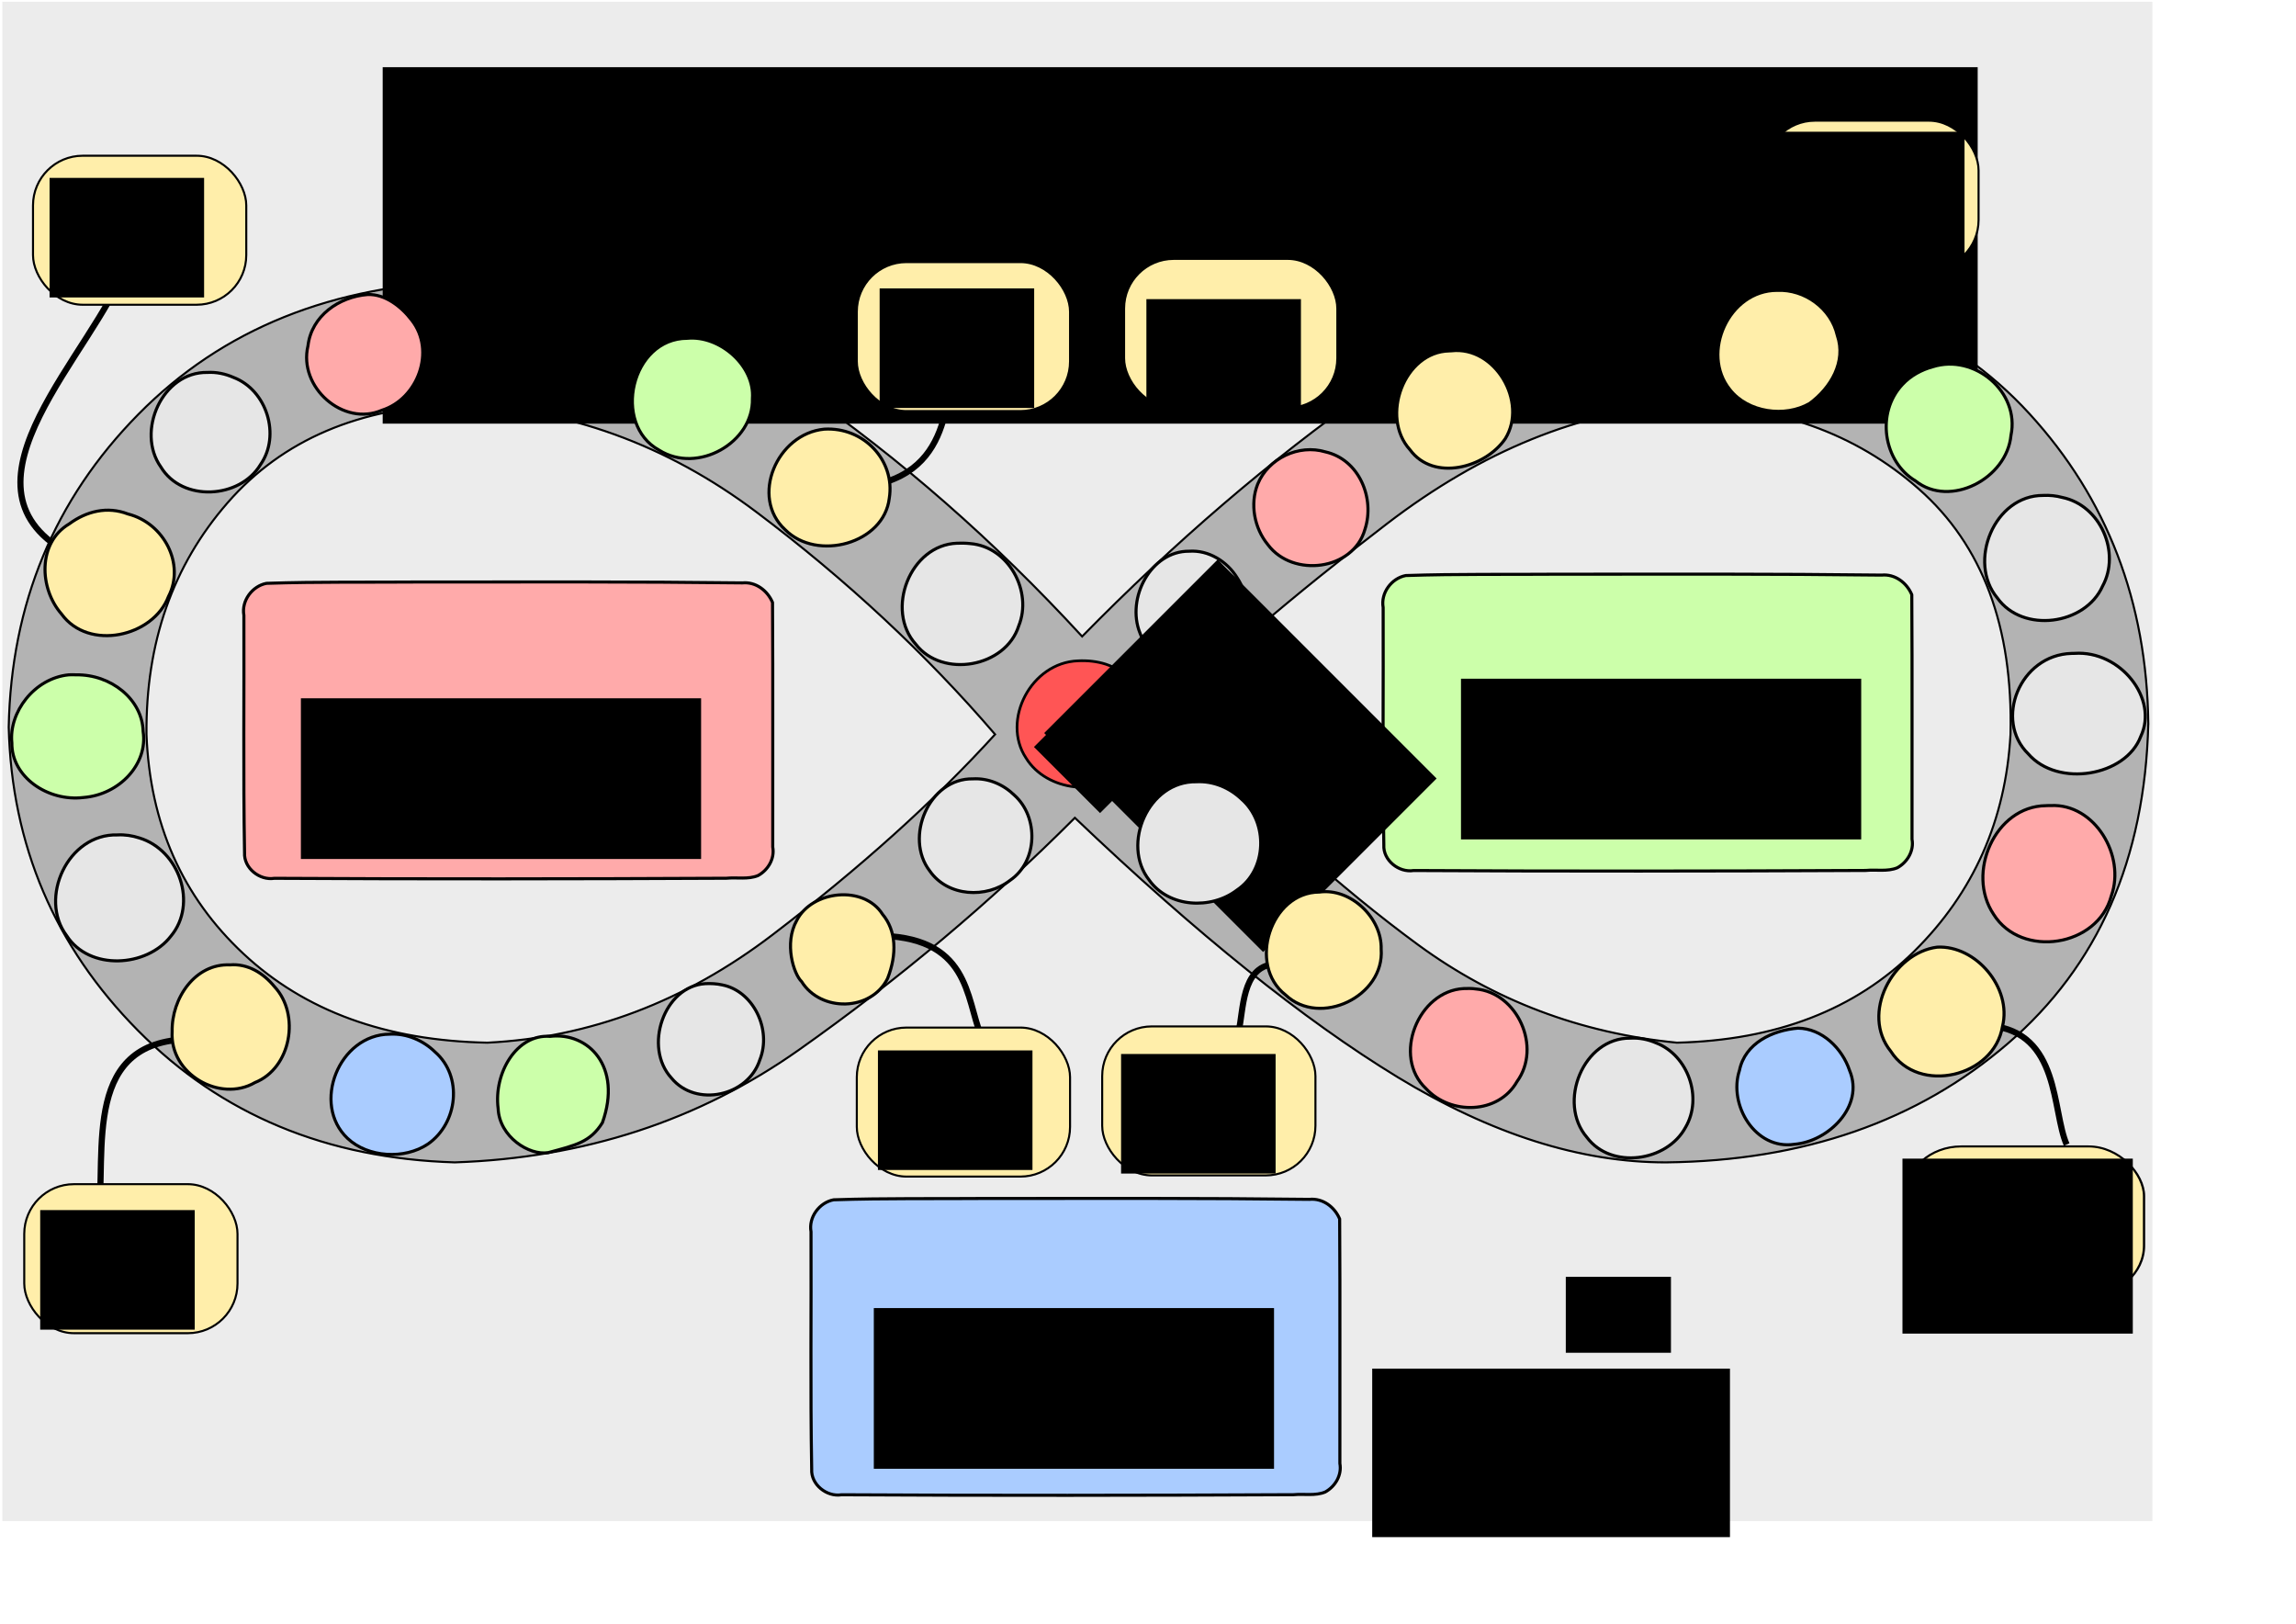 <?xml version="1.0" encoding="UTF-8" standalone="no"?>
<!-- Created with Inkscape (http://www.inkscape.org/) -->

<svg
   xmlns:dc="http://purl.org/dc/elements/1.1/"
   xmlns:cc="http://creativecommons.org/ns#"
   xmlns:rdf="http://www.w3.org/1999/02/22-rdf-syntax-ns#"
   xmlns:svg="http://www.w3.org/2000/svg"
   xmlns="http://www.w3.org/2000/svg"
   xmlns:sodipodi="http://sodipodi.sourceforge.net/DTD/sodipodi-0.dtd"
   xmlns:inkscape="http://www.inkscape.org/namespaces/inkscape"
   inkscape:version="0.48.4 r9939"
   version="1.1"
   id="svg2985"
   height="210mm"
   width="297mm"
   sodipodi:docname="Neues Dokument 2">
  <defs
     id="defs2987">
    <filter
       id="filter5392"
       style="color-interpolation-filters:sRGB;"
       inkscape:label="Drop Shadow">
      <feFlood
         id="feFlood5394"
         flood-opacity="0.5"
         flood-color="rgb(0,0,0)"
         result="flood" />
      <feComposite
         id="feComposite5396"
         in2="SourceGraphic"
         in="flood"
         operator="in"
         result="composite1" />
      <feGaussianBlur
         id="feGaussianBlur5398"
         in="composite"
         stdDeviation="2"
         result="blur" />
      <feOffset
         id="feOffset5400"
         dx="4"
         dy="4"
         result="offset" />
      <feComposite
         id="feComposite5402"
         in2="offset"
         in="SourceGraphic"
         operator="over"
         result="composite2" />
    </filter>
    <filter
       color-interpolation-filters="sRGB"
       id="filter5392-4"
       inkscape:label="Drop Shadow">
      <feFlood
         id="feFlood5394-9"
         flood-opacity="0.5"
         flood-color="rgb(0,0,0)"
         result="flood" />
      <feComposite
         id="feComposite5396-1"
         in2="SourceGraphic"
         in="flood"
         operator="in"
         result="composite1" />
      <feGaussianBlur
         id="feGaussianBlur5398-5"
         stdDeviation="2"
         result="blur" />
      <feOffset
         id="feOffset5400-7"
         dx="4"
         dy="4"
         result="offset" />
      <feComposite
         id="feComposite5402-3"
         in2="offset"
         in="SourceGraphic"
         operator="over"
         result="composite2" />
    </filter>
    <filter
       color-interpolation-filters="sRGB"
       id="filter5392-42"
       inkscape:label="Drop Shadow">
      <feFlood
         id="feFlood5394-2"
         flood-opacity="0.5"
         flood-color="rgb(0,0,0)"
         result="flood" />
      <feComposite
         id="feComposite5396-0"
         in2="SourceGraphic"
         in="flood"
         operator="in"
         result="composite1" />
      <feGaussianBlur
         id="feGaussianBlur5398-1"
         stdDeviation="2"
         result="blur" />
      <feOffset
         id="feOffset5400-2"
         dx="4"
         dy="4"
         result="offset" />
      <feComposite
         id="feComposite5402-7"
         in2="offset"
         in="SourceGraphic"
         operator="over"
         result="composite2" />
    </filter>
    <filter
       color-interpolation-filters="sRGB"
       id="filter5392-0"
       inkscape:label="Drop Shadow">
      <feFlood
         id="feFlood5394-24"
         flood-opacity="0.5"
         flood-color="rgb(0,0,0)"
         result="flood" />
      <feComposite
         id="feComposite5396-10"
         in2="SourceGraphic"
         in="flood"
         operator="in"
         result="composite1" />
      <feGaussianBlur
         id="feGaussianBlur5398-3"
         stdDeviation="2"
         result="blur" />
      <feOffset
         id="feOffset5400-73"
         dx="4"
         dy="4"
         result="offset" />
      <feComposite
         id="feComposite5402-9"
         in2="offset"
         in="SourceGraphic"
         operator="over"
         result="composite2" />
    </filter>
    <filter
       color-interpolation-filters="sRGB"
       id="filter5392-9"
       inkscape:label="Drop Shadow">
      <feFlood
         id="feFlood5394-7"
         flood-opacity="0.5"
         flood-color="rgb(0,0,0)"
         result="flood" />
      <feComposite
         id="feComposite5396-2"
         in2="SourceGraphic"
         in="flood"
         operator="in"
         result="composite1" />
      <feGaussianBlur
         id="feGaussianBlur5398-0"
         stdDeviation="2"
         result="blur" />
      <feOffset
         id="feOffset5400-28"
         dx="4"
         dy="4"
         result="offset" />
      <feComposite
         id="feComposite5402-6"
         in2="offset"
         in="SourceGraphic"
         operator="over"
         result="composite2" />
    </filter>
    <filter
       color-interpolation-filters="sRGB"
       id="filter5392-8"
       inkscape:label="Drop Shadow">
      <feFlood
         id="feFlood5394-1"
         flood-opacity="0.5"
         flood-color="rgb(0,0,0)"
         result="flood" />
      <feComposite
         id="feComposite5396-8"
         in2="SourceGraphic"
         in="flood"
         operator="in"
         result="composite1" />
      <feGaussianBlur
         id="feGaussianBlur5398-30"
         stdDeviation="2"
         result="blur" />
      <feOffset
         id="feOffset5400-3"
         dx="4"
         dy="4"
         result="offset" />
      <feComposite
         id="feComposite5402-62"
         in2="offset"
         in="SourceGraphic"
         operator="over"
         result="composite2" />
    </filter>
    <filter
       color-interpolation-filters="sRGB"
       id="filter5392-2"
       inkscape:label="Drop Shadow">
      <feFlood
         id="feFlood5394-8"
         flood-opacity="0.5"
         flood-color="rgb(0,0,0)"
         result="flood" />
      <feComposite
         id="feComposite5396-4"
         in2="SourceGraphic"
         in="flood"
         operator="in"
         result="composite1" />
      <feGaussianBlur
         id="feGaussianBlur5398-18"
         stdDeviation="2"
         result="blur" />
      <feOffset
         id="feOffset5400-37"
         dx="4"
         dy="4"
         result="offset" />
      <feComposite
         id="feComposite5402-5"
         in2="offset"
         in="SourceGraphic"
         operator="over"
         result="composite2" />
    </filter>
    <filter
       color-interpolation-filters="sRGB"
       id="filter5392-1"
       inkscape:label="Drop Shadow">
      <feFlood
         id="feFlood5394-70"
         flood-opacity="0.5"
         flood-color="rgb(0,0,0)"
         result="flood" />
      <feComposite
         id="feComposite5396-48"
         in2="SourceGraphic"
         in="flood"
         operator="in"
         result="composite1" />
      <feGaussianBlur
         id="feGaussianBlur5398-8"
         stdDeviation="2"
         result="blur" />
      <feOffset
         id="feOffset5400-1"
         dx="4"
         dy="4"
         result="offset" />
      <feComposite
         id="feComposite5402-36"
         in2="offset"
         in="SourceGraphic"
         operator="over"
         result="composite2" />
    </filter>
  </defs>
  <sodipodi:namedview
     inkscape:document-units="mm"
     pagecolor="#ffffff"
     bordercolor="#666666"
     borderopacity="1.0"
     inkscape:pageopacity="0.0"
     inkscape:pageshadow="2"
     inkscape:zoom="0.69272729"
     inkscape:cx="526.18109"
     inkscape:cy="417.62744"
     inkscape:current-layer="layer1"
     id="namedview2989"
     showgrid="false"
     inkscape:window-width="1280"
     inkscape:window-height="738"
     inkscape:window-x="-8"
     inkscape:window-y="-8"
     inkscape:window-maximized="1"
     showguides="true"
     inkscape:guide-bbox="true" />
  <g
     inkscape:label="Layer 1"
     inkscape:groupmode="layer"
     id="layer1">
    <rect
       style="fill:#ececec;stroke:none"
       id="rect5858"
       width="1051.158"
       height="742.666"
       x="1.141"
       y="0.856"
       ry="0" />
    <g
       transform="matrix(3.546,0,0,3.546,-238.076,-902.97)"
       style="font-size:500px;font-style:normal;font-weight:normal;line-height:125%;letter-spacing:0px;word-spacing:0px;fill:none;stroke:#000000;stroke-opacity:1;font-family:Sans"
       id="flowRoot2994-2">
      <path
         style="font-size:500px;font-variant:normal;font-stretch:normal;text-align:start;writing-mode:lr-tb;text-anchor:start;stroke:none;font-family:Minion Pro Disp;-inkscape-font-specification:Minion Pro Disp"
         d="m 128.75,301.312 c -30.183,-0.123 -57.236,28.781 -52.594,59.094 2.825,24.843 25.478,45.958 50.75,46.125 25.092,1.307 46.658,-12.799 66.056,-28.295 9.284,-7.603 14.57,-11.433 23.336,-19.249 7.878,6.333 11.272,9.956 20.016,16.802 18.179,16.107 40.1,32.579 65.717,30.836 23.616,-1.156 47.769,-17.425 51.75,-41.656 5.481,-25.996 -10.454,-56.5 -37.438,-61.938 -25.305,-6.174 -51.689,5.083 -70.219,22.25 -10.796,8.775 -20.701,18.334 -30.438,28.438 -20.971,-21.655 -43.365,-46.138 -74.375,-51.562 -4.157,-0.606 -8.358,-0.982 -12.562,-0.844 z"
         id="path3815"
         inkscape:connector-curvature="0"
         sodipodi:nodetypes="ccccccccccccc" />
    </g>
    <path
       style="fill:none;stroke:none;stroke-width:1px;stroke-linecap:butt;stroke-linejoin:miter;stroke-opacity:1"
       d="m 529.864,351.338 c 86.889,-84.982 175.97,-193.085 305.636,-182.81 129.666,10.275 181.947,88.73 182.81,177.097 0.863,88.367 -62.175,203.84 -194.236,195.664 C 692.013,533.113 569.854,399.897 569.854,399.897 L 457.025,285.641 c 0,0 -96.164,-121.491 -224.228,-117.113 C 104.733,172.907 39.291,252.123 38.562,359.908 37.832,467.692 125.883,530.997 228.513,541.289 331.142,551.582 442.974,436.321 529.864,351.338 z"
       id="path3855"
       inkscape:connector-curvature="0"
       sodipodi:nodetypes="zzzzcczzzz" />
    <g
       transform="matrix(3.546,0,0,3.546,-235.986,-902.433)"
       style="font-size:500px;font-style:normal;font-weight:normal;line-height:125%;letter-spacing:0px;word-spacing:0px;fill:#b3b3b3;stroke:#000000;stroke-opacity:1;font-family:Sans;stroke-width:0.282"
       id="flowRoot2994">
      <path
         d="m 362.746,354.229 c -0.209,-16.76 -5.667,-30.989 -16.375,-42.687 -10.708,-11.698 -25.417,-17.802 -44.124,-18.312 -17.729,0.479 -33.396,5.521 -46.999,15.125 -13.604,9.604 -26.771,20.896 -39.499,33.875 -12.146,-13.198 -25.104,-24.552 -38.875,-34.062 -13.771,-9.51 -28.979,-14.489 -45.624,-14.937 -18.833,0.5 -34.041,6.625 -45.624,18.375 -11.583,11.75 -17.541,26.125 -17.875,43.124 0.406,16.281 6.344,30.218 17.812,41.812 11.469,11.594 26.031,17.656 43.687,18.187 17.843,-0.604 33.656,-5.771 47.437,-15.5 13.781,-9.729 26.468,-20.395 38.062,-32 16.77,15.979 31.604,27.896 44.499,35.75 12.895,7.854 25.229,11.771 37,11.75 18.958,-0.208 34.666,-5.667 47.124,-16.375 12.458,-10.708 18.916,-25.416 19.375,-44.124 z m -228.997,43.999 c -13.958,-0.271 -25.166,-4.354 -33.625,-12.25 -8.458,-7.896 -12.917,-17.979 -13.375,-30.25 -0.115,-12.614 3.614,-23.26 11.187,-31.937 7.573,-8.677 18.177,-13.198 31.812,-13.562 15.021,0.583 28.729,5.542 41.124,14.875 12.396,9.333 23.354,19.542 32.875,30.625 -8.385,9.208 -18.614,18.417 -30.687,27.625 -12.073,9.208 -25.177,14.167 -39.312,14.875 z m 164.498,-87.999 c 13.145,0.052 24.104,3.948 32.875,11.687 8.77,7.74 12.979,19.01 12.625,33.812 -0.667,11.833 -5.084,21.791 -13.25,29.875 -8.167,8.083 -19.083,12.292 -32.75,12.625 -13.302,-1.312 -25.198,-5.812 -35.687,-13.5 -10.49,-7.687 -22.26,-18.187 -35.312,-31.5 7.635,-7.698 17.989,-16.552 31.062,-26.562 13.073,-10.01 26.552,-15.489 40.437,-16.437 z"
         style="font-size:500px;font-variant:normal;font-stretch:normal;text-align:start;writing-mode:lr-tb;text-anchor:start;stroke:#000000;font-family:Minion Pro Disp;-inkscape-font-specification:Minion Pro Disp;fill:#b3b3b3;stroke-width:0.282"
         id="path3877" />
    </g>
    <g
       style="font-size:12px;font-style:normal;font-variant:normal;font-weight:normal;font-stretch:normal;line-height:125%;letter-spacing:0px;word-spacing:0px;fill:#000000;fill-opacity:1;stroke:none;font-family:Symbol Std;-inkscape-font-specification:Symbol Std"
       id="text3865">
      <g
         id="g4012">
        <path
           style="font-size:56px;fill:#e6e6e6;stroke:#000000;stroke-width:1.5;stroke-miterlimit:4;stroke-opacity:1;stroke-dasharray:none;font-family:Symbol Std;-inkscape-font-specification:Symbol Std;stroke-linejoin:round;"
           d="m 467.945,265.535 c -23.051,0.791 -35.316,32.687 -20.191,49.409 12.964,16.748 43.875,11.317 50.303,-8.989 6.855,-16.835 -4.917,-38.711 -23.657,-40.23 -2.14,-0.249 -4.303,-0.253 -6.455,-0.19 z"
           id="path3914"
           inkscape:connector-curvature="0" />
        <path
           style="font-size:56px;fill:#e6e6e6;stroke:#000000;stroke-width:1.5;stroke-miterlimit:4;stroke-opacity:1;stroke-dasharray:none;font-family:Symbol Std;-inkscape-font-specification:Symbol Std;stroke-linejoin:round;"
           d="m 581.378,269.449 c -18.685,-0.155 -30.901,22.962 -24.031,40.007 5.445,15.174 24.596,20.865 37.891,13.165 13.868,-7.055 18.384,-27.099 9.647,-40.127 -4.973,-8.115 -14.056,-13.705 -23.508,-13.045 z"
           id="path3882"
           inkscape:connector-curvature="0" />
        <path
           style="font-size:56px;fill:#e6e6e6;stroke:#000000;stroke-width:1.5;stroke-miterlimit:4;stroke-opacity:1;stroke-dasharray:none;font-family:Symbol Std;-inkscape-font-specification:Symbol Std;stroke-linejoin:round;"
           d="m 788.74,142.229 c -21.785,1.41 -33.652,30.888 -20.312,47.688 11.148,15.385 37.518,14.254 47.469,-1.938 8.87,-12.976 5.22,-32.71 -8.406,-41.031 -5.444,-3.834 -12.159,-5.241 -18.75,-4.719 z"
           id="path3888"
           inkscape:connector-curvature="0" />
        <path
           style="font-size:56px;fill:#e6e6e6;stroke:#000000;stroke-width:1.5;stroke-miterlimit:4;stroke-opacity:1;stroke-dasharray:none;font-family:Symbol Std;-inkscape-font-specification:Symbol Std;stroke-linejoin:round;"
           d="m 998.961,242.18 c -23.99,-0.165 -37.231,32.513 -22.431,50.158 12.402,17.354 42.964,13.273 51.439,-5.866 8.92,-16.336 -1,-39.469 -19.734,-43.314 -3.01,-0.807 -6.146,-1.145 -9.275,-0.978 z"
           id="path3894"
           inkscape:connector-curvature="0" />
        <path
           style="font-size:56px;fill:#e6e6e6;stroke:#000000;stroke-width:1.5;stroke-miterlimit:4;stroke-opacity:1;stroke-dasharray:none;font-family:Symbol Std;-inkscape-font-specification:Symbol Std;stroke-linejoin:round;"
           d="m 1012.758,319.408 c -25.269,0.735 -38.027,32.636 -21.108,49.126 14.402,16.58 47.681,10.972 54.97,-8.56 8.766,-18.443 -9.948,-42.101 -32.33,-40.598 l -1.114,0.023 -0.418,0.009 z"
           id="path3896"
           inkscape:connector-curvature="0" />
        <path
           style="font-size:56px;fill:#e6e6e6;stroke:#000000;stroke-width:1.5;stroke-miterlimit:4;stroke-opacity:1;stroke-dasharray:none;font-family:Symbol Std;-inkscape-font-specification:Symbol Std;stroke-linejoin:round;"
           d="m 797.094,507.469 c -23.045,-0.31 -35.871,31.517 -21.25,48.5 11.894,15.862 39.179,11.939 48.25,-4.969 8.431,-14.448 1.271,-35.088 -14.375,-41.188 -3.96,-1.71 -8.292,-2.61 -12.625,-2.344 z"
           id="path3904"
           inkscape:connector-curvature="0" />
        <path
           style="font-size:56px;fill:#e6e6e6;stroke:#000000;stroke-width:1.5;stroke-miterlimit:4;stroke-opacity:1;stroke-dasharray:none;font-family:Symbol Std;-inkscape-font-specification:Symbol Std;stroke-linejoin:round;"
           d="m 256.583,141.625 c -22.926,0.738 -34.794,32.851 -19.406,49.25 12.954,15.467 41.101,10.423 48.656,-7.938 8.902,-18.202 -6.744,-42.779 -27.281,-41.344 l -1,0.016 -0.969,0.015 z"
           id="path3920"
           inkscape:connector-curvature="0" />
        <path
           style="font-size:56px;fill:#e6e6e6;stroke:#000000;stroke-width:1.5;stroke-miterlimit:4;stroke-opacity:1;stroke-dasharray:none;font-family:Symbol Std;-inkscape-font-specification:Symbol Std;stroke-linejoin:round;"
           d="m 101.427,182.052 c -22.098,-0.417 -35.083,28.886 -22.781,46.219 10.47,17.286 38.639,15.602 48.719,-1.188 9.972,-14.27 3.086,-36.411 -13.219,-42.594 -3.983,-1.759 -8.346,-2.687 -12.719,-2.438 z"
           id="path3924"
           inkscape:connector-curvature="0" />
        <path
           style="font-size:56px;fill:#e6e6e6;stroke:#000000;stroke-width:1.5;stroke-miterlimit:4;stroke-opacity:1;stroke-dasharray:none;font-family:Symbol Std;-inkscape-font-specification:Symbol Std;stroke-linejoin:round;"
           d="m 57.413,408.133 c -24.287,-0.7 -38.692,30.924 -24.813,49.249 11.082,17.232 39.157,15.516 50.941,0.23 13.177,-15.778 4.123,-42.072 -15.407,-48.001 -3.414,-1.124 -7.069,-1.677 -10.721,-1.478 z"
           id="path3930"
           inkscape:connector-curvature="0" />
        <path
           style="font-size:56px;fill:#e6e6e6;stroke:#000000;stroke-width:1.5;stroke-miterlimit:4;stroke-opacity:1;stroke-dasharray:none;font-family:Symbol Std;-inkscape-font-specification:Symbol Std;stroke-linejoin:round;"
           d="m 344.89,480.832 c -20.288,1.169 -30.53,31.094 -16.56,46.198 11.86,14.348 37.321,9.024 43.144,-8.937 5.96,-14.869 -3.168,-33.677 -18.387,-36.65 -2.693,-0.595 -5.442,-0.741 -8.197,-0.611 z"
           id="path3938"
           inkscape:connector-curvature="0" />
        <path
           style="font-size:56px;fill:#e6e6e6;fill-opacity:1;stroke:#000000;stroke-width:1.5;stroke-miterlimit:4;stroke-opacity:1;stroke-dasharray:none;font-family:Symbol Std;-inkscape-font-specification:Symbol Std;stroke-linejoin:round;"
           d="m 475.705,380.722 c -21.5,-0.437 -33.795,28.688 -21.118,45.044 8.765,12.596 27.694,13.618 39.273,4.534 13.521,-9.227 14.085,-30.901 2.014,-41.636 -5.354,-5.23 -12.65,-8.361 -20.17,-7.942 z"
           id="path3942"
           inkscape:connector-curvature="0" />
        <path
           style="fill:none;stroke:#000000;stroke-width:3;stroke-linecap:butt;stroke-linejoin:miter;stroke-opacity:1"
           d="m 889.401,161.554 c 5.194,0.691 10.738,-0.693 14.622,-4.318 5.406,-4.946 8.076,-11.958 10.668,-18.628 1.77,-4.354 3.118,-9.058 6.13,-12.759"
           id="path5821"
           inkscape:connector-curvature="0" />
        <path
           style="fill:none;stroke:#000000;stroke-width:3;stroke-linecap:butt;stroke-linejoin:miter;stroke-opacity:1"
           d="m 973.002,501.409 c 34.228,3.216 30.175,41.756 37.394,58.06"
           id="path5556"
           inkscape:connector-curvature="0"
           sodipodi:nodetypes="cc" />
        <path
           style="fill:none;stroke:#000000;stroke-width:3;stroke-linecap:butt;stroke-linejoin:miter;stroke-opacity:1"
           d="m 622.697,471.307 c -15.749,1.502 -14.696,22.792 -17.138,32.849"
           id="path5558"
           inkscape:connector-curvature="0" />
        <path
           style="fill:none;stroke:#000000;stroke-width:3;stroke-linecap:butt;stroke-linejoin:miter;stroke-opacity:1"
           d="m 435.452,457.672 c 41.358,3.363 36.672,35.386 45.853,52.197"
           id="path5560"
           inkscape:connector-curvature="0"
           sodipodi:nodetypes="cc" />
        <path
           style="fill:none;stroke:#000000;stroke-width:3;stroke-linecap:butt;stroke-linejoin:miter;stroke-opacity:1"
           d="m 85.692,508.441 c -47.756,5.773 -32.039,62.705 -38.562,94.261"
           id="path5564"
           inkscape:connector-curvature="0" />
        <path
           style="fill:none;stroke:#000000;stroke-width:3;stroke-linecap:butt;stroke-linejoin:miter;stroke-opacity:1"
           d="M 32.539,269.914 C -26.096,236.797 46.442,172.034 61.413,129.967"
           id="path5568"
           inkscape:connector-curvature="0"
           sodipodi:nodetypes="cc" />
        <path
           style="fill:none;stroke:#000000;stroke-width:3;stroke-linecap:butt;stroke-linejoin:miter;stroke-opacity:1"
           d="m 417.036,238.51 c 52.634,-3.697 42.9,-49.937 51.415,-59.985"
           id="path5570"
           inkscape:connector-curvature="0"
           sodipodi:nodetypes="cc" />
        <path
           style="fill:none;stroke:#000000;stroke-width:3;stroke-linecap:butt;stroke-linejoin:miter;stroke-opacity:1"
           d="M 720.78,176.678 C 734.507,139.079 668.092,152.753 648.95,146.661"
           id="path5572"
           inkscape:connector-curvature="0"
           sodipodi:nodetypes="cc" />
        <path
           style="font-size:56px;fill:#ff5555;fill-opacity:1;stroke:#000000;stroke-width:1.321;stroke-miterlimit:4;stroke-opacity:1;stroke-dasharray:none;font-family:Symbol Std;-inkscape-font-specification:Symbol Std"
           d="m 527.105,323.023 c -23.132,0.803 -37.578,29.18 -25.524,47.446 10.071,16.49 36.543,19.354 50.426,5.811 16.095,-14.649 9.901,-44.63 -11.368,-51.604 -4.367,-1.399 -8.928,-1.878 -13.534,-1.653 z"
           id="path3912"
           inkscape:connector-curvature="0" />
        <flowRoot
           xml:space="preserve"
           id="flowRoot5230"
           style="font-size:12px;font-style:normal;font-weight:normal;line-height:125%;letter-spacing:0px;word-spacing:0px;fill:#000000;fill-opacity:1;stroke:none;font-family:Sans"
           transform="translate(-21.423,-18.567)"><flowRegion
             id="flowRegion5232"><rect
               id="rect5234"
               width="779.8"
               height="174.241"
               x="208.518"
               y="51.415" /></flowRegion><flowPara
             id="flowPara5236"
             style="font-size:64px;font-style:normal;font-variant:normal;font-weight:normal;font-stretch:normal;font-family:Trendy;-inkscape-font-specification:Trendy">XXXXings Trinkspiel</flowPara></flowRoot>        <path
           style="fill:#ffaaaa;fill-opacity:1;fill-rule:nonzero;stroke:#000000;stroke-width:1.5;stroke-linecap:butt;stroke-linejoin:round;stroke-miterlimit:4;stroke-opacity:1;stroke-dasharray:none"
           d="m 206.06,284.489 c -25.258,0.212 -50.554,-0.187 -75.787,0.657 -6.973,1.333 -12.306,8.529 -11.038,15.599 0.16,38.701 -0.35,77.411 0.328,116.107 -0.414,7.477 7.364,13.649 14.577,12.482 73.663,0.409 147.331,0.314 220.994,-0.034 5.1,-0.513 10.671,0.697 15.49,-1.319 4.911,-2.698 8.216,-8.278 7.17,-13.939 -0.073,-39.841 0.146,-79.718 -0.109,-119.537 -2.456,-5.856 -8.229,-10.226 -14.76,-9.578 -52.284,-0.631 -104.578,-0.459 -156.865,-0.438 z"
           id="path7045"
           inkscape:connector-curvature="0" />
        <flowRoot
           xml:space="preserve"
           id="flowRoot5238"
           style="font-size:12px;font-style:normal;font-weight:normal;line-height:125%;letter-spacing:0px;word-spacing:0px;fill:#000000;fill-opacity:1;stroke:none;font-family:Sans"
           transform="translate(-4.285,21.423)"><flowRegion
             id="flowRegion5240"><rect
               id="rect5242"
               width="195.664"
               height="78.551"
               x="151.39"
               y="319.918" /></flowRegion><flowPara
             id="flowPara5244"
             style="font-size:32px;font-style:normal;font-variant:normal;font-weight:normal;font-stretch:normal;text-align:center;text-anchor:middle;font-family:Trendy;-inkscape-font-specification:Trendy">Aktion</flowPara></flowRoot>        <path
           style="font-size:12px;font-style:normal;font-variant:normal;font-weight:normal;font-stretch:normal;line-height:125%;letter-spacing:0px;word-spacing:0px;fill:#ccffaa;fill-opacity:1;fill-rule:nonzero;stroke:#000000;stroke-width:1.5;stroke-linecap:butt;stroke-linejoin:round;stroke-miterlimit:4;stroke-opacity:1;stroke-dasharray:none;font-family:Symbol Std;-inkscape-font-specification:Symbol Std"
           d="m 763.054,280.68 c -25.258,0.212 -50.554,-0.187 -75.787,0.657 -6.973,1.333 -12.306,8.529 -11.038,15.599 0.16,38.701 -0.35,77.411 0.328,116.107 -0.414,7.477 7.364,13.649 14.577,12.482 73.663,0.409 147.331,0.314 220.994,-0.034 5.1,-0.513 10.671,0.697 15.49,-1.319 4.911,-2.698 8.216,-8.278 7.17,-13.939 -0.073,-39.841 0.146,-79.718 -0.109,-119.537 -2.456,-5.856 -8.229,-10.226 -14.76,-9.578 -52.284,-0.631 -104.578,-0.459 -156.865,-0.438 z"
           id="path7045-9"
           inkscape:connector-curvature="0" />
        <flowRoot
           xml:space="preserve"
           id="flowRoot5238-3"
           style="font-size:12px;font-style:normal;font-variant:normal;font-weight:normal;font-stretch:normal;line-height:125%;letter-spacing:0px;word-spacing:0px;fill:#000000;fill-opacity:1;stroke:none;font-family:Sans;-inkscape-font-specification:Symbol Std"
           transform="translate(562.891,11.851)"><flowRegion
             id="flowRegion5240-8"><rect
               id="rect5242-7"
               width="195.664"
               height="78.551"
               x="151.39"
               y="319.918" /></flowRegion><flowPara
             id="flowPara5244-6"
             style="font-size:32px;font-style:normal;font-variant:normal;font-weight:normal;font-stretch:normal;text-align:center;text-anchor:middle;font-family:Trendy;-inkscape-font-specification:Trendy">Alkohol</flowPara></flowRoot>        <path
           style="font-size:12px;font-style:normal;font-variant:normal;font-weight:normal;font-stretch:normal;line-height:125%;letter-spacing:0px;word-spacing:0px;fill:#aaccff;fill-opacity:1;fill-rule:nonzero;stroke:#000000;stroke-width:1.5;stroke-linecap:butt;stroke-linejoin:round;stroke-miterlimit:4;stroke-opacity:1;stroke-dasharray:none;font-family:Symbol Std;-inkscape-font-specification:Symbol Std"
           d="m 483.332,585.829 c -25.258,0.212 -50.554,-0.187 -75.787,0.657 -6.973,1.333 -12.306,8.529 -11.038,15.599 0.16,38.701 -0.35,77.411 0.328,116.107 -0.414,7.477 7.364,13.649 14.577,12.482 73.663,0.409 147.331,0.314 220.994,-0.034 5.1,-0.513 10.671,0.697 15.49,-1.319 4.911,-2.698 8.216,-8.278 7.17,-13.939 -0.073,-39.841 0.146,-79.718 -0.109,-119.537 -2.456,-5.856 -8.229,-10.226 -14.76,-9.578 -52.284,-0.631 -104.578,-0.459 -156.865,-0.438 z"
           id="path7045-3"
           inkscape:connector-curvature="0" />
        <flowRoot
           xml:space="preserve"
           id="flowRoot5238-1"
           style="font-size:12px;font-style:normal;font-variant:normal;font-weight:normal;font-stretch:normal;line-height:125%;letter-spacing:0px;word-spacing:0px;fill:#000000;fill-opacity:1;stroke:none;font-family:Sans;-inkscape-font-specification:Symbol Std"
           transform="translate(275.822,319.497)"><flowRegion
             id="flowRegion5240-7"><rect
               id="rect5242-2"
               width="195.664"
               height="78.551"
               x="151.39"
               y="319.918" /></flowRegion><flowPara
             id="flowPara5244-3"
             style="font-size:32px;font-style:normal;font-variant:normal;font-weight:normal;font-stretch:normal;text-align:center;text-anchor:middle;font-family:Trendy;-inkscape-font-specification:Trendy">Regel</flowPara></flowRoot>        <path
           style="fill:#ffaaaa;fill-opacity:1;fill-rule:nonzero;stroke:#000000;stroke-width:1.5;stroke-linecap:round;stroke-linejoin:round;stroke-miterlimit:4;stroke-opacity:1;stroke-dasharray:none;"
           d="m 614.885,236.654 c -3.858,9.725 -1.69,21.533 5.031,29.649 12.143,16.211 41.663,12.621 47.398,-7.507 5.011,-15.224 -2.833,-34.214 -19.345,-37.915 -13.033,-3.884 -27.897,3.129 -33.084,15.773 z"
           id="path5286"
           inkscape:connector-curvature="0"
           sodipodi:nodetypes="ccccc" />
        <path
           style="fill:#ffaaaa;fill-opacity:1;fill-rule:nonzero;stroke:#000000;stroke-width:1.5;stroke-linecap:round;stroke-linejoin:round;stroke-miterlimit:4;stroke-opacity:1;stroke-dasharray:none;"
           d="m 1000.227,393.831 c -24.843,0.273 -39.145,32.911 -25.523,53.149 13.569,21.666 50.952,15.941 57.529,-9.084 7.033,-19.625 -8.145,-45.199 -29.607,-44.117 -0.8,0.017 -1.601,-0.035 -2.399,0.052 z"
           id="path5288"
           inkscape:connector-curvature="0" />
        <path
           style="fill:#ffaaaa;fill-opacity:1;fill-rule:nonzero;stroke:#000000;stroke-width:1.5;stroke-linecap:round;stroke-linejoin:round;stroke-miterlimit:4;stroke-opacity:1;stroke-dasharray:none;"
           d="m 715.626,483.236 c -22.26,1.103 -35.208,33.176 -18.421,48.924 11.905,12.969 35.332,12.624 44.462,-3.468 12.26,-16.866 0.162,-43.504 -20.169,-45.273 -1.937,-0.295 -3.919,-0.262 -5.872,-0.183 z"
           id="path5290"
           inkscape:connector-curvature="0" />
        <path
           style="fill:#ffaaaa;fill-opacity:1;fill-rule:nonzero;stroke:#000000;stroke-width:1.5;stroke-linecap:round;stroke-linejoin:round;stroke-miterlimit:4;stroke-opacity:1;stroke-dasharray:none;"
           d="m 179.618,143.989 c -13.726,1.086 -27.34,10.318 -29.049,25.078 -4.811,20.243 17.3,39.695 36.233,31.438 17.432,-5.538 26.317,-29 14.457,-44.022 -5.004,-6.578 -13.048,-12.905 -21.641,-12.493 z"
           id="path5292"
           inkscape:connector-curvature="0" />
        <path
           style="fill:#ccffaa;fill-opacity:1;fill-rule:nonzero;stroke:#000000;stroke-width:1.5;stroke-linecap:round;stroke-linejoin:round;stroke-miterlimit:4;stroke-opacity:1;stroke-dasharray:none;"
           d="m 930.083,187.972 c -13.048,13.934 -9.295,37.706 6.418,47.115 16.847,13.41 44.658,-1.078 46.669,-22.28 4.442,-21.219 -17.872,-40 -38.275,-33.512 -5.521,1.491 -10.822,4.38 -14.812,8.677 z"
           id="path5294"
           inkscape:connector-curvature="0" />
        <path
           style="fill:#ccffaa;fill-opacity:1;fill-rule:nonzero;stroke:#000000;stroke-width:1.5;stroke-linecap:round;stroke-linejoin:round;stroke-miterlimit:4;stroke-opacity:1;stroke-dasharray:none;"
           d="m 336.031,165.361 c -27.479,0.037 -36.965,41.967 -13.781,54.69 18.796,11.863 46.196,-3.703 45.607,-25.238 1.256,-15.881 -15.892,-30.981 -31.827,-29.452 z"
           id="path5296"
           inkscape:connector-curvature="0" />
        <path
           style="fill:#ccffaa;fill-opacity:1;fill-rule:nonzero;stroke:#000000;stroke-width:1.5;stroke-linecap:round;stroke-linejoin:round;stroke-miterlimit:4;stroke-opacity:1;stroke-dasharray:none;"
           d="M 33.607,329.873 C 16.775,331.522 4.223,348.191 5.802,363.162 5.586,379.8 23.388,391.95 40.83,389.831 c 17.458,-1.366 31.557,-16.244 29.147,-32.256 -0.38,-15.741 -15.738,-27.978 -32.758,-27.702 -1.205,-0.039 -2.407,-0.084 -3.611,0 z"
           id="path5298"
           inkscape:connector-curvature="0" />
        <path
           style="fill:#ccffaa;fill-opacity:1;fill-rule:nonzero;stroke:#000000;stroke-width:1.5;stroke-linecap:round;stroke-linejoin:round;stroke-miterlimit:4;stroke-opacity:1;stroke-dasharray:none;"
           d="m 268.918,506.601 c -16.268,-1.233 -27.642,17.871 -25.371,35.332 0.614,13.742 15.137,23.069 24.515,21.478 13.646,-3.662 20.498,-5.112 26.454,-14.621 9.804,-27.513 -6.941,-44.395 -25.598,-42.189 z"
           id="path5300"
           inkscape:connector-curvature="0"
           sodipodi:nodetypes="ccccc" />
        <path
           style="fill:#aaccff;fill-opacity:1;fill-rule:nonzero;stroke:#000000;stroke-width:1.5;stroke-linecap:round;stroke-linejoin:round;stroke-miterlimit:4;stroke-opacity:1;stroke-dasharray:none;"
           d="m 879.036,502.588 c -12.364,0.987 -25.884,7.284 -28.609,20.62 -5.555,16.9 7.759,38.976 26.823,36.151 16.617,-1.322 34.383,-18.562 27.002,-36.107 -3.566,-10.721 -13.427,-20.542 -25.217,-20.664 z"
           id="path5302"
           inkscape:connector-curvature="0" />
        <path
           style="fill:#aaccff;fill-opacity:1;fill-rule:nonzero;stroke:#000000;stroke-width:1.5;stroke-linecap:round;stroke-linejoin:round;stroke-miterlimit:4;stroke-opacity:1;stroke-dasharray:none;"
           d="m 190.603,505.518 c -24.955,0.132 -38.427,34.234 -20.695,50.926 9.98,9.446 27.919,10.431 39.254,2.819 14.73,-10.185 17.225,-33.172 3.512,-45.057 -5.624,-5.518 -13.754,-9.151 -22.071,-8.688 z"
           id="path5304"
           inkscape:connector-curvature="0" />
        <flowRoot
           xml:space="preserve"
           id="flowRoot5306"
           style="font-size:12px;font-style:normal;font-weight:normal;line-height:125%;letter-spacing:0px;word-spacing:0px;fill:#000000;fill-opacity:1;stroke:none;font-family:Sans"
           transform="matrix(0.707,-0.707,0.707,0.707,-81.161,487.317)"><flowRegion
             id="flowRegion5308"><rect
               id="rect5310"
               width="57.128"
               height="45.703"
               x="501.3"
               y="328.487" /></flowRegion><flowPara
             id="flowPara5312"
             style="font-size:14px;font-family:Trendy;-inkscape-font-specification:Trendy">START</flowPara></flowRoot>        <flowRoot
           xml:space="preserve"
           id="flowRoot5322"
           style="font-size:12px;font-style:normal;font-weight:normal;line-height:125%;letter-spacing:0px;word-spacing:0px;fill:#000000;fill-opacity:1;stroke:none;font-family:Sans"><flowRegion
             id="flowRegion5324"><rect
               id="rect5326"
               width="51.415"
               height="37.133"
               x="765.518"
               y="624.125" /></flowRegion><flowPara
             id="flowPara5328"
             style="font-size:30px;font-family:Coriander Std;-inkscape-font-specification:Coriander Std" /></flowRoot>        <flowRoot
           xml:space="preserve"
           id="flowRoot5330"
           style="font-size:12px;font-style:normal;font-weight:normal;line-height:125%;letter-spacing:0px;word-spacing:0px;fill:#000000;fill-opacity:1;stroke:none;font-family:Sans"
           transform="matrix(0.707,-0.707,0.707,0.707,-431.578,450.219)"><flowRegion
             id="flowRegion5332"><rect
               id="rect5334"
               width="119.969"
               height="151.39"
               x="731.241"
               y="601.274" /></flowRegion><flowPara
             id="flowPara5336"
             style="font-size:32px">➠</flowPara></flowRoot>        <path
           style="fill:#ffeeaa;fill-opacity:1;fill-rule:nonzero;stroke:#000000;stroke-width:1.5;stroke-linecap:round;stroke-linejoin:round;stroke-miterlimit:4;stroke-opacity:1;stroke-dasharray:none;"
           d="m 708.565,171.533 c -22.116,0.45 -33.864,32.212 -19.228,48.302 11.618,15.793 36.884,8.837 46.606,-5.407 11.072,-17.986 -4.976,-45.363 -26.342,-42.94 l -1.036,0.045 z"
           id="path5338"
           inkscape:connector-curvature="0" />
        <path
           style="fill:#ffeeaa;fill-opacity:1;fill-rule:nonzero;stroke:#000000;stroke-width:1.5;stroke-linecap:round;stroke-linejoin:round;stroke-miterlimit:4;stroke-opacity:1;stroke-dasharray:none;"
           d="m 868.805,141.932 c -23.599,-0.014 -37.472,30.741 -23.052,48.519 8.753,11.197 26.911,13.744 39,6.746 10.356,-7.637 17.944,-20.404 13.502,-33.27 -2.996,-13.118 -15.856,-22.601 -29.45,-21.995 z"
           id="path5340"
           inkscape:connector-curvature="0" />
        <path
           style="fill:#ffeeaa;fill-opacity:1;fill-rule:nonzero;stroke:#000000;stroke-width:1.5;stroke-linecap:round;stroke-linejoin:round;stroke-miterlimit:4;stroke-opacity:1;stroke-dasharray:none;"
           d="m 645.041,436.057 c -23.886,0.051 -35.275,35.673 -16.558,50.255 16.826,15.971 48.526,0.744 46.774,-22.36 0.441,-15.214 -14.869,-30.013 -30.215,-27.895 z"
           id="path5342"
           inkscape:connector-curvature="0" />
        <path
           style="fill:#ffeeaa;fill-opacity:1;fill-rule:nonzero;stroke:#000000;stroke-width:1.5;stroke-linecap:round;stroke-linejoin:round;stroke-miterlimit:4;stroke-opacity:1;stroke-dasharray:none;"
           d="m 389.515,449.965 c -6.311,11.239 -1.42,26.247 2.391,29.843 9.324,15.014 34.004,14.674 42.024,-1.492 4.743,-12.05 4.193,-23.482 -2.467,-31.413 -9.116,-14.402 -34.518,-11.721 -41.948,3.062 z"
           id="path5344"
           inkscape:connector-curvature="0"
           sodipodi:nodetypes="ccccc" />
        <path
           style="fill:#ffeeaa;fill-opacity:1;fill-rule:nonzero;stroke:#000000;stroke-width:1.5;stroke-linecap:round;stroke-linejoin:round;stroke-miterlimit:4;stroke-opacity:1;stroke-dasharray:none;"
           d="m 112.4,471.657 c -16.942,-0.761 -28.573,16.267 -28.231,32.58 -1.271,20.852 23.414,34.853 40.468,24.945 17.729,-7.058 22.26,-33.277 9.533,-46.902 -5.431,-6.651 -13.063,-11.341 -21.769,-10.623 z"
           id="path5346"
           inkscape:connector-curvature="0" />
        <path
           style="fill:#ffeeaa;fill-opacity:1;fill-rule:nonzero;stroke:#000000;stroke-width:1.5;stroke-linecap:round;stroke-linejoin:round;stroke-miterlimit:4;stroke-opacity:1;stroke-dasharray:none;"
           d="m 33.83,256.101 c -15.524,9.18 -14.669,31.571 -3.767,44.025 13.205,18.276 44.838,11.264 52.307,-8.551 8.211,-15.777 -2.172,-35.902 -19.85,-40.34 -10.08,-3.881 -20.267,-1.361 -28.69,4.866 z"
           id="path5348"
           inkscape:connector-curvature="0" />
        <path
           style="fill:#ffeeaa;fill-opacity:1;fill-rule:nonzero;stroke:#000000;stroke-width:1.5;stroke-linecap:round;stroke-linejoin:round;stroke-miterlimit:4;stroke-opacity:1;stroke-dasharray:none;"
           d="m 402.952,209.779 c -23.171,2.255 -36.392,33.276 -19.077,49.154 15.587,15.732 48.368,6.82 50.903,-15.433 2.945,-18.23 -12.351,-34.894 -31.826,-33.721 z"
           id="path5352"
           inkscape:connector-curvature="0" />
        <rect
           style="fill:#ffeeaa;fill-opacity:1;fill-rule:nonzero;stroke:#000000;stroke-width:1;stroke-linecap:round;stroke-linejoin:round;stroke-miterlimit:4;stroke-opacity:1;stroke-dasharray:none;filter:url(#filter5392)"
           id="rect5354"
           width="104.259"
           height="72.838"
           x="545.566"
           y="122.544"
           ry="24.279" />
        <rect
           style="font-size:12px;font-style:normal;font-variant:normal;font-weight:normal;font-stretch:normal;line-height:125%;letter-spacing:0px;word-spacing:0px;fill:#ffeeaa;fill-opacity:1;fill-rule:nonzero;stroke:#000000;stroke-width:1;stroke-linecap:round;stroke-linejoin:round;stroke-miterlimit:4;stroke-opacity:1;stroke-dasharray:none;filter:url(#filter5392-4);font-family:Symbol Std;-inkscape-font-specification:Symbol Std"
           id="rect5354-3"
           width="104.259"
           height="72.838"
           x="859.065"
           y="54.986"
           ry="24.279" />
        <rect
           style="font-size:12px;font-style:normal;font-variant:normal;font-weight:normal;font-stretch:normal;line-height:125%;letter-spacing:0px;word-spacing:0px;fill:#ffeeaa;fill-opacity:1;fill-rule:nonzero;stroke:#000000;stroke-width:1;stroke-linecap:round;stroke-linejoin:round;stroke-miterlimit:4;stroke-opacity:1;stroke-dasharray:none;filter:url(#filter5392-42);font-family:Symbol Std;-inkscape-font-specification:Symbol Std"
           id="rect5354-7"
           width="104.259"
           height="72.838"
           x="926.191"
           y="556.57"
           ry="24.279"
           transform="matrix(1.118,0,0,0.999,-108.291,0.387)" />
        <rect
           style="font-size:12px;font-style:normal;font-variant:normal;font-weight:normal;font-stretch:normal;line-height:125%;letter-spacing:0px;word-spacing:0px;fill:#ffeeaa;fill-opacity:1;fill-rule:nonzero;stroke:#000000;stroke-width:1;stroke-linecap:round;stroke-linejoin:round;stroke-miterlimit:4;stroke-opacity:1;stroke-dasharray:none;filter:url(#filter5392-0);font-family:Symbol Std;-inkscape-font-specification:Symbol Std"
           id="rect5354-5"
           width="104.259"
           height="72.838"
           x="414.893"
           y="498.301"
           ry="24.279" />
        <rect
           style="font-size:12px;font-style:normal;font-variant:normal;font-weight:normal;font-stretch:normal;line-height:125%;letter-spacing:0px;word-spacing:0px;fill:#ffeeaa;fill-opacity:1;fill-rule:nonzero;stroke:#000000;stroke-width:1;stroke-linecap:round;stroke-linejoin:round;stroke-miterlimit:4;stroke-opacity:1;stroke-dasharray:none;filter:url(#filter5392-9);font-family:Symbol Std;-inkscape-font-specification:Symbol Std"
           id="rect5354-70"
           width="104.259"
           height="72.838"
           x="7.855"
           y="574.852"
           ry="24.279" />
        <rect
           style="font-size:12px;font-style:normal;font-variant:normal;font-weight:normal;font-stretch:normal;line-height:125%;letter-spacing:0px;word-spacing:0px;fill:#ffeeaa;fill-opacity:1;fill-rule:nonzero;stroke:#000000;stroke-width:1;stroke-linecap:round;stroke-linejoin:round;stroke-miterlimit:4;stroke-opacity:1;stroke-dasharray:none;filter:url(#filter5392-8);font-family:Symbol Std;-inkscape-font-specification:Symbol Std"
           id="rect5354-0"
           width="104.259"
           height="72.838"
           x="12.14"
           y="72.124"
           ry="24.279" />
        <rect
           style="font-size:12px;font-style:normal;font-variant:normal;font-weight:normal;font-stretch:normal;line-height:125%;letter-spacing:0px;word-spacing:0px;fill:#ffeeaa;fill-opacity:1;fill-rule:nonzero;stroke:#000000;stroke-width:1;stroke-linecap:round;stroke-linejoin:round;stroke-miterlimit:4;stroke-opacity:1;stroke-dasharray:none;filter:url(#filter5392-2);font-family:Symbol Std;-inkscape-font-specification:Symbol Std"
           id="rect5354-8"
           width="104.259"
           height="72.838"
           x="414.893"
           y="124.111"
           ry="24.279" />
        <rect
           style="font-size:12px;font-style:normal;font-variant:normal;font-weight:normal;font-stretch:normal;line-height:125%;letter-spacing:0px;word-spacing:0px;fill:#ffeeaa;fill-opacity:1;fill-rule:nonzero;stroke:#000000;stroke-width:1;stroke-linecap:round;stroke-linejoin:round;stroke-miterlimit:4;stroke-opacity:1;stroke-dasharray:none;filter:url(#filter5392-1);font-family:Symbol Std;-inkscape-font-specification:Symbol Std"
           id="rect5354-78"
           width="104.259"
           height="72.838"
           x="534.863"
           y="497.729"
           ry="24.279" />
        <path
           style="fill:#ffeeaa;fill-opacity:1;stroke:#000000;stroke-width:1.5;stroke-linecap:butt;stroke-linejoin:round;stroke-miterlimit:4;stroke-opacity:1;stroke-dasharray:none;"
           d="m 947.098,462.984 c -21.75,2.776 -37.638,32.499 -22.665,50.946 13.599,21.247 50.487,12.616 54.589,-12.198 4.712,-18.929 -13.081,-39.75 -31.924,-38.748 z"
           id="path5554"
           inkscape:connector-curvature="0" />
        <flowRoot
           xml:space="preserve"
           id="flowRoot5824"
           style="font-size:12px;font-style:normal;font-variant:normal;font-weight:normal;font-stretch:normal;line-height:125%;letter-spacing:0px;word-spacing:0px;fill:#000000;fill-opacity:1;stroke:none;font-family:Trendy;-inkscape-font-specification:Trendy"
           transform="matrix(0.712,0,0,0.712,188.876,237.854)"><flowRegion
             id="flowRegion5826"><rect
               id="rect5828"
               width="245.651"
               height="115.685"
               x="676.969"
               y="605.559"
               style="font-style:normal;font-variant:normal;font-weight:normal;font-stretch:normal;font-family:Trendy;-inkscape-font-specification:Trendy" /></flowRegion><flowPara
             id="flowPara5830"
             style="font-size:24px">Aktuelle Regeln:</flowPara><flowPara
             id="flowPara5832"
             style="font-size:24px">_________________</flowPara><flowPara
             id="flowPara5834"
             style="font-size:24px">_________________</flowPara></flowRoot>        <path
           style="font-size:56px;font-style:normal;font-variant:normal;font-weight:normal;font-stretch:normal;line-height:125%;letter-spacing:0px;word-spacing:0px;fill:#e6e6e6;fill-opacity:1;stroke:#000000;stroke-width:1.5;stroke-miterlimit:4;stroke-opacity:1;stroke-dasharray:none;font-family:Symbol Std;-inkscape-font-specification:Symbol Std;stroke-linejoin:round;"
           d="m 584.929,382.137 c -23.483,-0.466 -36.911,30.633 -23.064,48.098 9.573,13.45 30.247,14.541 42.894,4.841 14.768,-9.852 15.384,-32.996 2.2,-44.459 -5.847,-5.584 -13.817,-8.928 -22.029,-8.48 z"
           id="path3942-6"
           inkscape:connector-curvature="0" />
      </g>
    </g>
    <flowRoot
       xml:space="preserve"
       id="flowRoot6486"
       style="font-size:12px;font-style:normal;font-weight:normal;line-height:125%;letter-spacing:0px;word-spacing:0px;fill:#000000;fill-opacity:1;stroke:none;font-family:Sans"
       transform="translate(0,8.553)"><flowRegion
         id="flowRegion6488"><rect
           id="rect6490"
           width="75.55"
           height="58.444"
           x="24.233"
           y="78.403" /></flowRegion><flowPara
         id="flowPara6492"
         style="font-style:normal;font-variant:normal;font-weight:normal;font-stretch:normal;text-align:center;text-anchor:middle;font-family:Trendy;-inkscape-font-specification:Trendy">Einen Schluck trinken.</flowPara></flowRoot>    <flowRoot
       xml:space="preserve"
       id="flowRoot6486-3"
       style="font-size:12px;font-style:normal;font-weight:normal;line-height:125%;letter-spacing:0px;word-spacing:0px;fill:#000000;fill-opacity:1;stroke:none;font-family:Sans"
       transform="translate(405.825,62.573)"><flowRegion
         id="flowRegion6488-0"><rect
           id="rect6490-0"
           width="75.55"
           height="58.444"
           x="24.233"
           y="78.403" /></flowRegion><flowPara
         id="flowPara6492-8"
         style="font-style:normal;font-variant:normal;font-weight:normal;font-stretch:normal;text-align:center;text-anchor:middle;font-family:Trendy;-inkscape-font-specification:Trendy">Zwei Schluck trinken.</flowPara></flowRoot>    <flowRoot
       xml:space="preserve"
       id="flowRoot6486-3-8"
       style="font-size:12px;font-style:normal;font-weight:normal;line-height:125%;letter-spacing:0px;word-spacing:0px;fill:#000000;fill-opacity:1;stroke:none;font-family:Sans"
       transform="translate(536.244,67.821)"><flowRegion
         id="flowRegion6488-0-2"><rect
           id="rect6490-0-3"
           width="75.55"
           height="58.444"
           x="24.233"
           y="78.403" /></flowRegion><flowPara
         id="flowPara6492-8-0"
         style="font-style:normal;font-variant:normal;font-weight:normal;font-stretch:normal;text-align:center;text-anchor:middle;font-family:Trendy;-inkscape-font-specification:Trendy">Eine Runde aussetzen.</flowPara></flowRoot>    <flowRoot
       xml:space="preserve"
       id="flowRoot6486-3-6"
       style="font-size:12px;font-style:normal;font-weight:normal;line-height:125%;letter-spacing:0px;word-spacing:0px;fill:#000000;fill-opacity:1;stroke:none;font-family:Sans"
       transform="translate(837.867,-14.005)"><flowRegion
         id="flowRegion6488-0-5"><rect
           id="rect6490-0-0"
           width="98.357"
           height="71.273"
           x="24.233"
           y="78.403" /></flowRegion><flowPara
         id="flowPara6492-8-9"
         style="font-style:normal;font-variant:normal;font-weight:normal;font-stretch:normal;text-align:center;text-anchor:middle;font-family:Trendy;-inkscape-font-specification:Trendy">Erzähle eine Witz. Wenn keiner lacht, trink!</flowPara></flowRoot>    <flowRoot
       xml:space="preserve"
       id="flowRoot6486-3-8-7"
       style="font-size:12px;font-style:normal;font-weight:normal;line-height:125%;letter-spacing:0px;word-spacing:0px;fill:#000000;fill-opacity:1;stroke:none;font-family:Sans"
       transform="translate(523.863,436.814)"><flowRegion
         id="flowRegion6488-0-2-2"><rect
           id="rect6490-0-3-2"
           width="75.55"
           height="58.444"
           x="24.233"
           y="78.403" /></flowRegion><flowPara
         id="flowPara6492-8-0-8"
         style="font-style:normal;font-variant:normal;font-weight:normal;font-stretch:normal;text-align:center;text-anchor:middle;font-family:Trendy;-inkscape-font-specification:Trendy">Zwei Runden aussetzen.</flowPara></flowRoot>    <flowRoot
       xml:space="preserve"
       id="flowRoot6486-2"
       style="font-size:12px;font-style:normal;font-weight:normal;line-height:125%;letter-spacing:0px;word-spacing:0px;fill:#000000;fill-opacity:1;stroke:none;font-family:Sans"
       transform="translate(-4.582,513.118)"><flowRegion
         id="flowRegion6488-9"><rect
           id="rect6490-4"
           width="75.55"
           height="58.444"
           x="24.233"
           y="78.403" /></flowRegion><flowPara
         id="flowPara6492-4"
         style="font-style:normal;font-variant:normal;font-weight:normal;font-stretch:normal;text-align:center;text-anchor:middle;font-family:Trendy;-inkscape-font-specification:Trendy">Der/Die Älteste Trinkt!</flowPara></flowRoot>    <flowRoot
       xml:space="preserve"
       id="flowRoot6486-2-8"
       style="font-size:12px;font-style:normal;font-weight:normal;line-height:125%;letter-spacing:0px;word-spacing:0px;fill:#000000;fill-opacity:1;stroke:none;font-family:Sans"
       transform="translate(404.993,435.062)"><flowRegion
         id="flowRegion6488-9-2"><rect
           id="rect6490-4-7"
           width="75.55"
           height="58.444"
           x="24.233"
           y="78.403" /></flowRegion><flowPara
         id="flowPara6492-4-2"
         style="font-style:normal;font-variant:normal;font-weight:normal;font-stretch:normal;text-align:center;text-anchor:middle;font-family:Trendy;-inkscape-font-specification:Trendy">Der/Die Jüngste Trinkt</flowPara></flowRoot>    <flowRoot
       xml:space="preserve"
       id="flowRoot6486-3-6-5"
       style="font-size:12px;font-style:normal;font-weight:normal;line-height:125%;letter-spacing:0px;word-spacing:0px;fill:#000000;fill-opacity:1;stroke:none;font-family:Sans"
       transform="translate(905.885,487.96)"><flowRegion
         id="flowRegion6488-0-5-8"><rect
           id="rect6490-0-0-4"
           width="112.612"
           height="85.528"
           x="24.233"
           y="78.403" /></flowRegion><flowPara
         id="flowPara6492-8-9-7"
         style="font-style:normal;font-variant:normal;font-weight:normal;font-stretch:normal;text-align:center;text-anchor:middle;font-family:Trendy;-inkscape-font-specification:Trendy">Die Gruppe entscheidet per Mehrheitsvotum, wer trinkt.</flowPara></flowRoot>  </g>
  <g
     inkscape:groupmode="layer"
     id="layer2"
     inkscape:label="Ebene" />
</svg>
